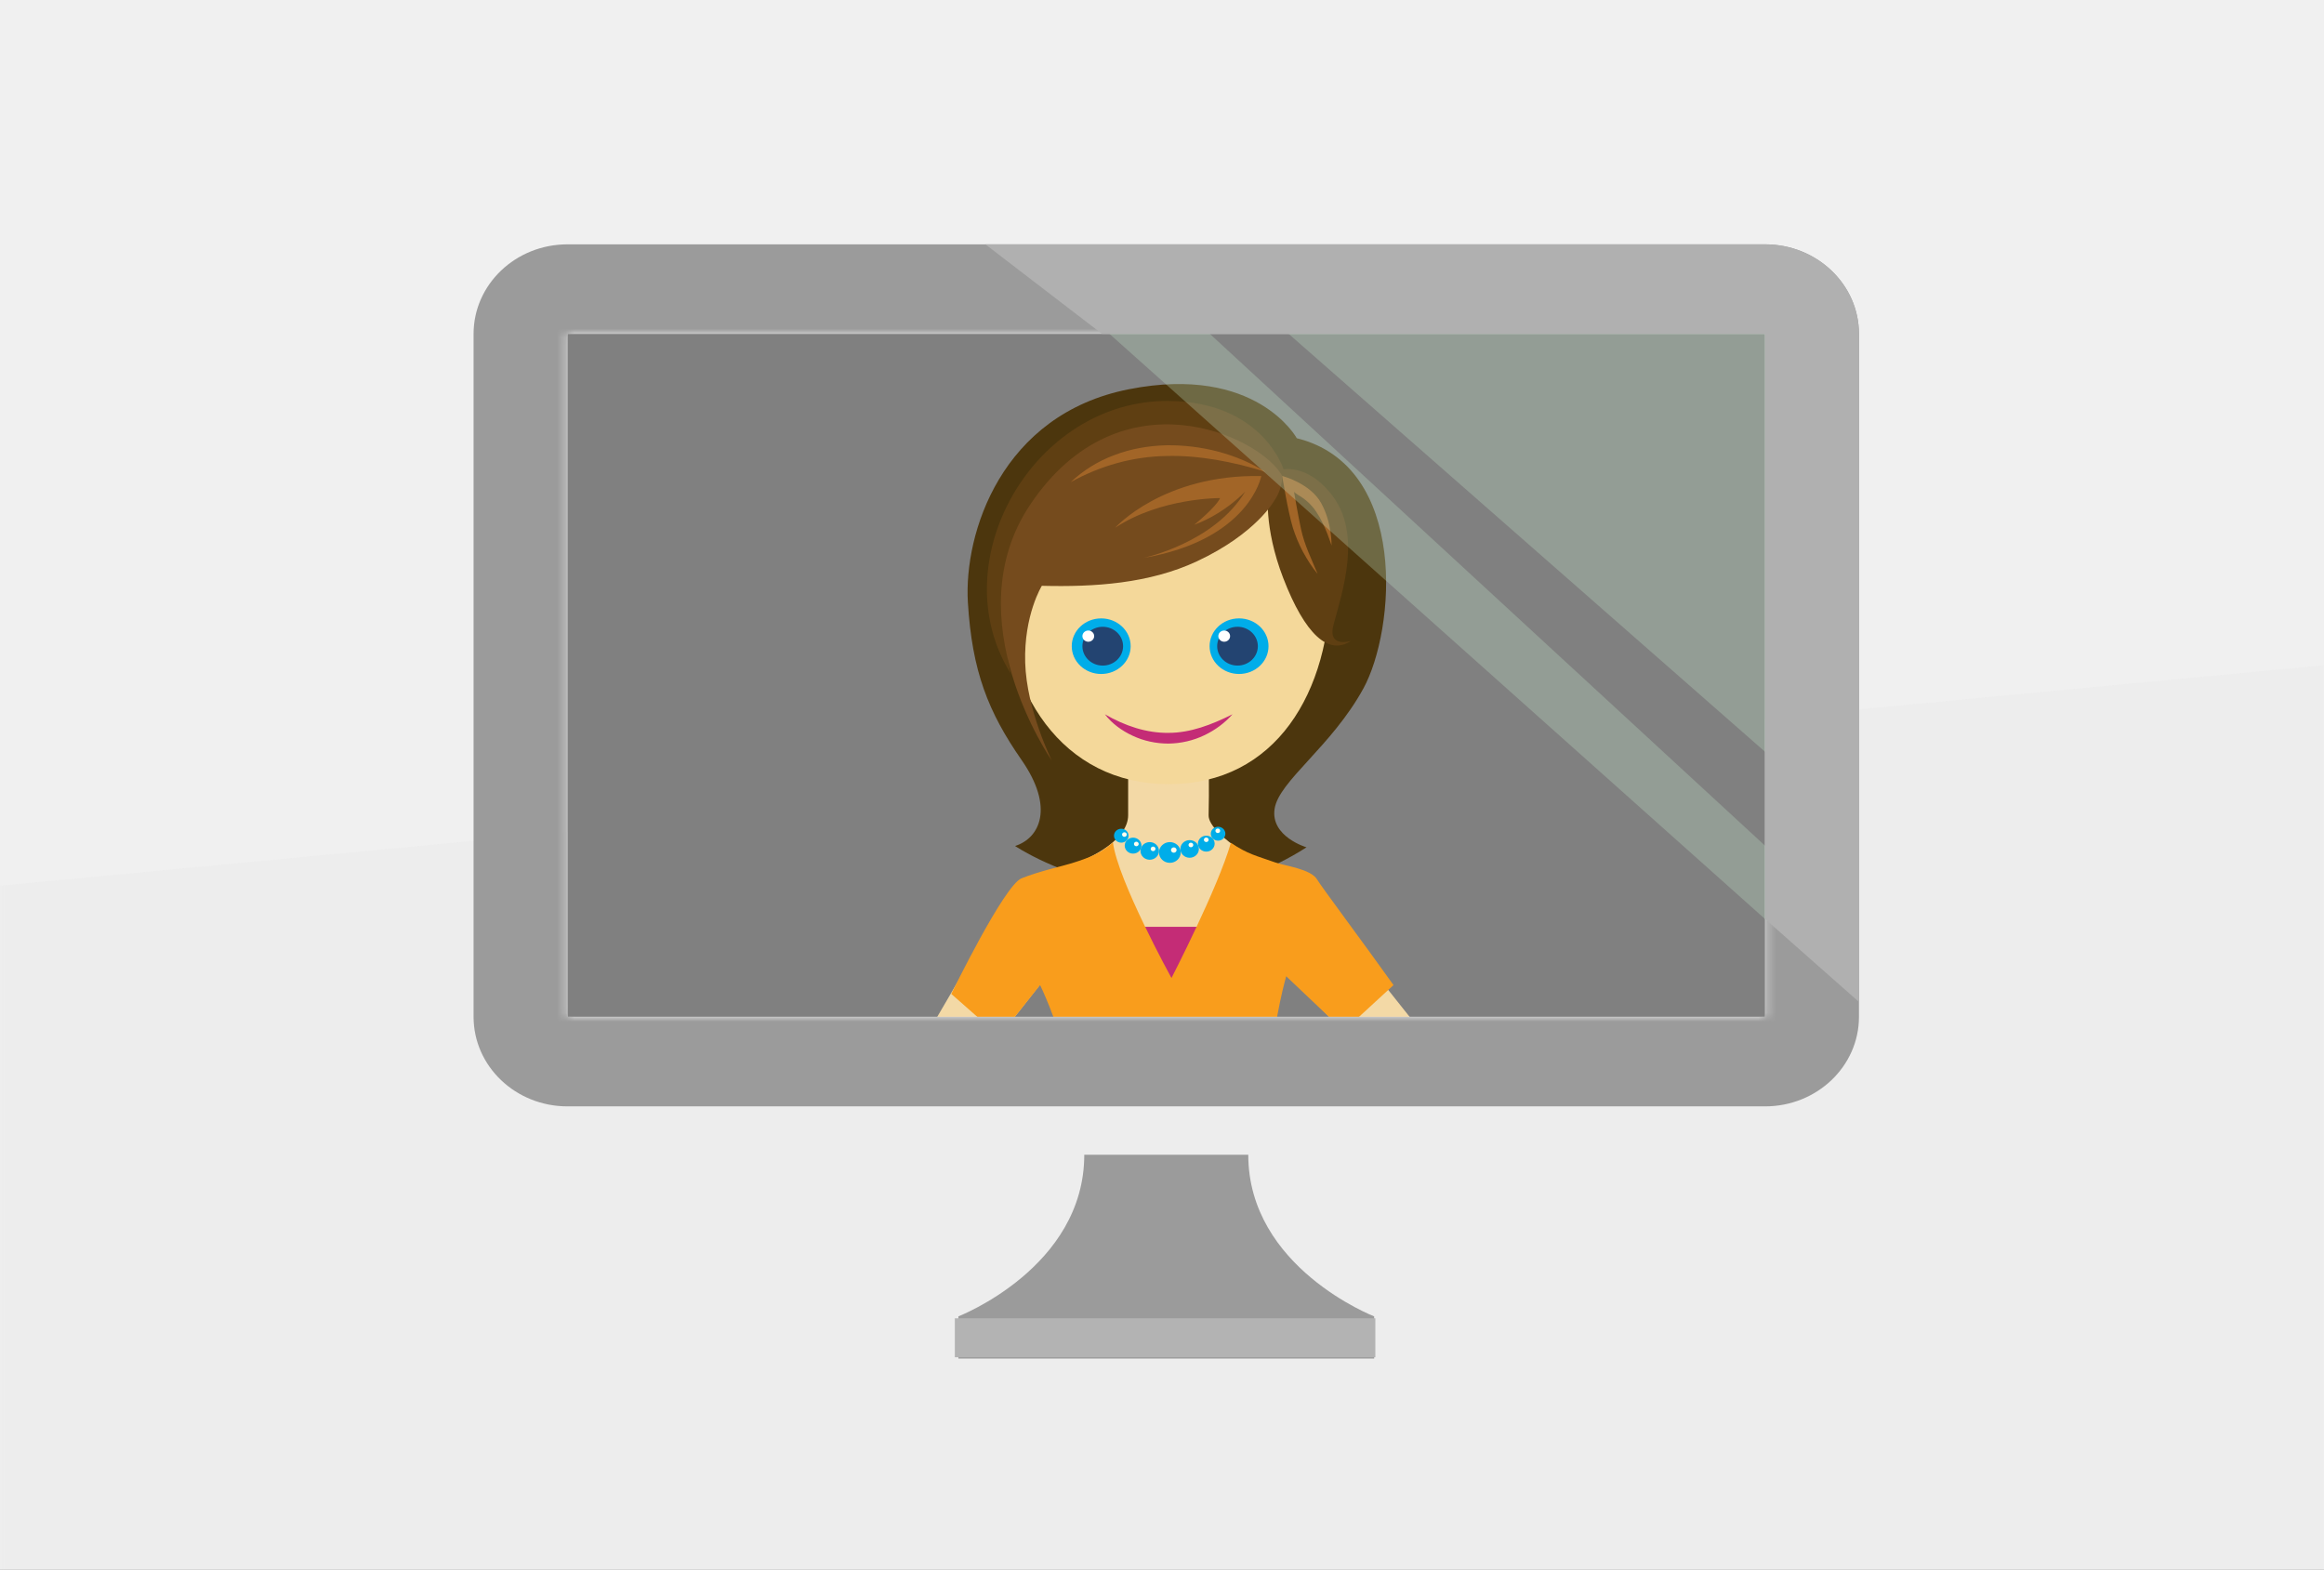 <?xml version="1.0" encoding="UTF-8" standalone="no"?>
<svg width="265px" height="179px" viewBox="0 0 265 179" version="1.1" xmlns="http://www.w3.org/2000/svg" xmlns:xlink="http://www.w3.org/1999/xlink">
    <rect x="0" y="0" width="265" height="179" fill="#808080" stroke="none"/>
    <!-- Generator: Sketch 3.8.2 (29753) - http://www.bohemiancoding.com/sketch -->
    <title>blog-feature-image-default</title>
    <desc>Created with Sketch.</desc>
    <defs>
        <path d="M0,0.955 L265,0.955 L265,182.496 L0,182.496 L0,0.955 Z M64.707,117.95 L201.267,117.95 L201.267,40.078 L64.707,40.078 L64.707,117.95 Z" id="path-1"></path>
    </defs>
    <g id="Symbols" stroke="none" stroke-width="1" fill="none" fill-rule="evenodd">
        <g id="blog-feature-image-default">
            <g id="poppetje" transform="translate(103, 43.62)">
                <g id="Group-26" transform="translate(0.774, 0.018)">
                    <path d="M44.096,6.335 C44.096,6.335 39.507,-2.119 24.948,0.749 C10.389,3.618 6.117,17.205 6.591,25.055 C7.066,32.906 8.914,37.563 12.716,43.031 C16.467,48.426 14.82,51.928 11.972,52.834 C11.972,52.834 28.271,63.854 45.204,52.985 C45.204,52.985 41.089,51.777 41.564,48.606 C42.039,45.436 48.052,41.511 51.692,34.868 C55.332,28.225 56.914,9.505 44.096,6.335" id="Fill-2" fill="#4C360D"></path>
                    <path d="M7.833,77.553 L15.248,68.092 C15.248,68.092 16.864,70.846 18.131,77.553 L39.954,77.553 C40.663,70.198 41.622,66.079 41.622,66.079 L52.99,77.553 L61.124,77.553 C56.069,71.203 46.207,58.801 45.843,58.229 C45.352,57.46 44.705,55.677 43.544,55.72 C41.095,55.813 33.974,51.586 34.041,49.32 C34.118,46.71 34.041,42.442 34.041,42.442 L24.866,42.442 L24.866,49.32 C24.866,51.932 21.201,54.147 17.349,55.372 C13.496,56.597 11.457,57.988 11.457,57.988 L0.042,77.553 L7.833,77.553 Z" id="Fill-4" fill="#F3D9A6"></path>
                    <path d="M47.952,22.6 C47.952,35.342 41.67,45.784 29.49,45.784 C17.311,45.784 10.547,35.231 10.547,22.489 C10.547,9.744 17.517,8.449 29.696,8.449 C41.876,8.449 47.952,9.855 47.952,22.6" id="Fill-6" fill="#F4D89A"></path>
                    <path d="M25.152,30.049 C25.152,31.799 23.647,33.219 21.793,33.219 C19.937,33.219 18.435,31.799 18.435,30.049 C18.435,28.299 19.937,26.88 21.793,26.88 C23.647,26.88 25.152,28.299 25.152,30.049" id="Fill-8" fill="#00ADE9"></path>
                    <path d="M24.288,30.049 C24.288,31.27 23.249,32.262 21.969,32.262 C20.688,32.262 19.651,31.27 19.651,30.049 C19.651,28.829 20.688,27.837 21.969,27.837 C23.249,27.837 24.288,28.829 24.288,30.049" id="Fill-10" fill="#234471"></path>
                    <path d="M20.992,28.902 C20.992,29.255 20.691,29.544 20.322,29.544 C19.951,29.544 19.651,29.255 19.651,28.902 C19.651,28.55 19.951,28.264 20.322,28.264 C20.691,28.264 20.992,28.55 20.992,28.902" id="Fill-12" fill="#FFFFFF"></path>
                    <path d="M22.213,37.814 C24.511,39.143 26.972,39.964 29.465,39.933 C31.974,39.933 34.377,39.008 36.767,37.814 C35.889,38.801 34.791,39.62 33.546,40.21 C32.304,40.809 30.897,41.135 29.478,41.157 C28.06,41.159 26.643,40.857 25.392,40.267 C24.142,39.687 23.013,38.869 22.213,37.814" id="Fill-14" fill="#C42C76"></path>
                    <path d="M40.837,12.396 C40.837,12.396 40.274,16.384 42.551,22.286 C45.051,28.765 47.741,31.155 50.273,29.444 C50.273,29.444 47.538,30.334 48.295,27.557 C49.324,23.783 51.44,17.406 48.269,13.039 C45.54,9.281 42.593,9.883 42.593,9.883 C42.593,9.883 40.219,2.183 29.49,2.084 C14.079,1.941 3.506,20.451 11.497,33.208 C11.497,33.208 8.887,23.404 14.346,22.791 C19.803,22.178 39.341,15.665 40.837,12.09" id="Fill-16" fill="#5F3F12"></path>
                    <path d="M41.551,13.417 C41.551,13.417 39.519,17.19 32.702,20.375 C27.285,22.906 21.038,23.314 15.025,23.163 C15.025,23.163 12.967,26.484 13.126,31.919 C13.284,37.354 16.165,43.096 16.165,43.096 C16.165,43.096 4.93,26.942 13.712,13.883 C23.983,-1.387 39.982,6.109 42.435,10.638 C42.435,10.638 42.474,12.099 41.551,13.417" id="Fill-18" fill="#754B1D"></path>
                    <path d="M26.59,19.991 C26.59,19.991 34.674,18.306 38.217,12.409 C38.217,12.409 35.889,14.937 32.403,16.2 C32.403,16.2 34.875,14.22 35.349,13.161 C35.349,13.161 28.596,13.098 23.38,16.546 C23.38,16.546 28.861,10.419 40.046,10.649 C40.046,10.649 38.709,17.923 26.59,19.991" id="Fill-20" fill="#A26527"></path>
                    <path d="M40.556,10.189 C38.699,9.569 36.813,9.138 34.926,8.802 C33.036,8.49 31.132,8.307 29.238,8.362 C25.436,8.419 21.731,9.45 18.321,11.338 C19.726,10.02 21.427,8.945 23.306,8.254 C25.175,7.539 27.194,7.191 29.207,7.138 C33.227,7.084 37.253,8.122 40.556,10.189" id="Fill-22" fill="#A26527"></path>
                    <path d="M46.469,21.803 C45.819,21.037 45.294,20.182 44.81,19.308 C44.336,18.426 43.953,17.497 43.647,16.54 C43.066,14.63 42.434,10.638 42.434,10.638 C42.434,10.638 45.61,11.449 46.874,13.728 C48.137,16.007 48.058,18.574 48.058,18.574 C48.058,18.574 47.367,16.273 46.317,14.724 C45.267,13.175 44.229,12.904 43.785,12.46 C43.785,12.46 44.182,14.841 44.576,16.687 C44.978,18.537 45.716,19.98 46.469,21.803" id="Fill-24" fill="#A26527"></path>
                </g>
                <g transform="translate(5, 26.189)">
                    <polygon id="Fill-31" fill="#C42C76" points="18.829 35.881 31.33 35.881 26.108 45.392"></polygon>
                    <path d="M10.591,42.523 C10.591,42.523 10.678,41.736 10.717,40.551 C10.756,39.367 10.753,37.784 10.577,36.215 C10.534,35.823 10.476,35.433 10.412,35.05 C10.341,34.669 10.271,34.293 10.184,33.934 C10.097,33.575 9.997,33.232 9.893,32.911 C9.841,32.749 9.79,32.593 9.729,32.445 C9.674,32.296 9.617,32.152 9.553,32.019 C9.435,31.747 9.308,31.505 9.186,31.297 C9.122,31.194 9.062,31.098 9.007,31.009 C8.946,30.924 8.889,30.846 8.838,30.775 C8.741,30.629 8.638,30.535 8.579,30.461 C8.517,30.39 8.484,30.352 8.484,30.352 L8.496,30.34 C8.496,30.34 8.532,30.375 8.6,30.442 C8.665,30.511 8.777,30.6 8.886,30.739 C8.944,30.807 9.008,30.882 9.077,30.964 C9.138,31.051 9.204,31.146 9.274,31.247 C9.408,31.453 9.555,31.69 9.683,31.963 C9.752,32.098 9.814,32.242 9.875,32.392 C9.942,32.541 9.998,32.698 10.056,32.86 C10.176,33.183 10.267,33.534 10.357,33.897 C10.444,34.26 10.518,34.639 10.579,35.025 C10.635,35.413 10.685,35.807 10.72,36.202 C10.869,37.782 10.849,39.369 10.78,40.554 C10.713,41.74 10.609,42.525 10.609,42.525 L10.591,42.523 Z" id="Fill-33" fill="#064C6C"></path>
                    <path d="M38.653,41.518 C38.653,41.518 38.602,40.769 38.628,39.644 C38.649,38.52 38.762,37.018 39.058,35.54 C39.135,35.171 39.217,34.803 39.317,34.445 C39.414,34.086 39.526,33.736 39.654,33.404 C39.714,33.237 39.782,33.076 39.851,32.918 C39.915,32.759 39.992,32.609 40.066,32.463 C40.217,32.172 40.376,31.904 40.538,31.666 C40.614,31.544 40.702,31.437 40.783,31.333 C40.862,31.228 40.942,31.132 41.024,31.047 C41.176,30.868 41.33,30.73 41.456,30.618 C41.58,30.502 41.694,30.43 41.764,30.373 C41.836,30.318 41.874,30.289 41.874,30.289 L41.886,30.302 C41.886,30.302 41.85,30.334 41.783,30.394 C41.718,30.457 41.611,30.536 41.499,30.66 C41.386,30.782 41.244,30.925 41.103,31.108 C41.028,31.196 40.954,31.294 40.883,31.401 C40.81,31.507 40.73,31.616 40.659,31.738 C40.507,31.976 40.36,32.243 40.221,32.533 C40.084,32.824 39.942,33.132 39.821,33.462 C39.694,33.789 39.587,34.135 39.479,34.487 C39.373,34.84 39.282,35.202 39.198,35.567 C38.877,37.029 38.741,38.525 38.69,39.646 C38.638,40.768 38.671,41.517 38.671,41.517 L38.653,41.518 Z" id="Fill-35" fill="#064C6C"></path>
                    <path d="M29.928,3.878 C29.928,5.628 31.433,7.047 33.287,7.047 C35.143,7.047 36.645,5.628 36.645,3.878 C36.645,2.127 35.143,0.708 33.287,0.708 C31.433,0.708 29.928,2.127 29.928,3.878" id="Fill-37" fill="#00ADE9"></path>
                    <path d="M30.792,3.877 C30.792,5.098 31.831,6.09 33.111,6.09 C34.391,6.09 35.429,5.098 35.429,3.877 C35.429,2.658 34.391,1.665 33.111,1.665 C31.831,1.665 30.792,2.658 30.792,3.877" id="Fill-39" fill="#234471"></path>
                    <path d="M30.923,2.731 C30.923,3.084 31.224,3.372 31.593,3.372 C31.964,3.372 32.265,3.084 32.265,2.731 C32.265,2.378 31.964,2.092 31.593,2.092 C31.224,2.092 30.923,2.378 30.923,2.731" id="Fill-41" fill="#FFFFFF"></path>
                    <path d="M26.635,27.402 C26.635,28.055 26.081,28.584 25.396,28.584 C24.711,28.584 24.156,28.055 24.156,27.402 C24.156,26.749 24.711,26.219 25.396,26.219 C26.081,26.219 26.635,26.749 26.635,27.402" id="Fill-43" fill="#00ADE9"></path>
                    <path d="M26.163,27.125 C26.163,27.293 26.02,27.43 25.844,27.43 C25.668,27.43 25.525,27.293 25.525,27.125 C25.525,26.957 25.668,26.821 25.844,26.821 C26.02,26.821 26.163,26.957 26.163,27.125" id="Fill-45" fill="#FFFEEF"></path>
                    <path d="M24.156,27.226 C24.156,27.782 23.684,28.233 23.101,28.233 C22.519,28.233 22.046,27.782 22.046,27.226 C22.046,26.67 22.519,26.219 23.101,26.219 C23.684,26.219 24.156,26.67 24.156,27.226" id="Fill-47" fill="#00ADE9"></path>
                    <path d="M23.755,26.99 C23.755,27.133 23.633,27.249 23.483,27.249 C23.333,27.249 23.211,27.133 23.211,26.99 C23.211,26.847 23.333,26.731 23.483,26.731 C23.633,26.731 23.755,26.847 23.755,26.99" id="Fill-49" fill="#FFFEEF"></path>
                    <path d="M22.156,26.622 C22.156,27.124 21.729,27.531 21.202,27.531 C20.676,27.531 20.249,27.124 20.249,26.622 C20.249,26.12 20.676,25.712 21.202,25.712 C21.729,25.712 22.156,26.12 22.156,26.622" id="Fill-51" fill="#00ADE9"></path>
                    <path d="M21.843,26.433 C21.843,26.576 21.722,26.691 21.572,26.691 C21.423,26.691 21.302,26.576 21.302,26.433 C21.302,26.291 21.423,26.175 21.572,26.175 C21.722,26.175 21.843,26.291 21.843,26.433" id="Fill-53" fill="#FFFEEF"></path>
                    <path d="M20.688,25.49 C20.688,25.928 20.316,26.282 19.857,26.282 C19.398,26.282 19.026,25.928 19.026,25.49 C19.026,25.052 19.398,24.697 19.857,24.697 C20.316,24.697 20.688,25.052 20.688,25.49" id="Fill-55" fill="#00ADE9"></path>
                    <path d="M20.485,25.358 C20.485,25.501 20.364,25.616 20.214,25.616 C20.065,25.616 19.944,25.501 19.944,25.358 C19.944,25.216 20.065,25.1 20.214,25.1 C20.364,25.1 20.485,25.216 20.485,25.358" id="Fill-57" fill="#FFFEEF"></path>
                    <path d="M26.596,26.999 C26.596,27.555 27.068,28.006 27.651,28.006 C28.234,28.006 28.706,27.555 28.706,26.999 C28.706,26.443 28.234,25.993 27.651,25.993 C27.068,25.993 26.596,26.443 26.596,26.999" id="Fill-59" fill="#00ADE9"></path>
                    <path d="M27.524,26.546 C27.524,26.69 27.646,26.806 27.796,26.806 C27.946,26.806 28.068,26.69 28.068,26.546 C28.068,26.403 27.946,26.287 27.796,26.287 C27.646,26.287 27.524,26.403 27.524,26.546" id="Fill-61" fill="#FFFEEF"></path>
                    <path d="M28.597,26.396 C28.597,26.898 29.023,27.305 29.55,27.305 C30.077,27.305 30.503,26.898 30.503,26.396 C30.503,25.893 30.077,25.486 29.55,25.486 C29.023,25.486 28.597,25.893 28.597,26.396" id="Fill-63" fill="#00ADE9"></path>
                    <path d="M29.276,25.955 C29.276,26.098 29.397,26.213 29.547,26.213 C29.696,26.213 29.817,26.098 29.817,25.955 C29.817,25.812 29.696,25.697 29.547,25.697 C29.397,25.697 29.276,25.812 29.276,25.955" id="Fill-65" fill="#FFFEEF"></path>
                    <path d="M30.064,25.263 C30.064,25.701 30.436,26.056 30.895,26.056 C31.354,26.056 31.726,25.701 31.726,25.263 C31.726,24.825 31.354,24.471 30.895,24.471 C30.436,24.471 30.064,24.825 30.064,25.263" id="Fill-67" fill="#00ADE9"></path>
                    <path d="M30.592,24.93 C30.592,25.073 30.713,25.188 30.862,25.188 C31.012,25.188 31.133,25.073 31.133,24.93 C31.133,24.788 31.012,24.672 30.862,24.672 C30.713,24.672 30.592,24.788 30.592,24.93" id="Fill-69" fill="#FFFEEF"></path>
                    <path d="M10.6,42.524 C10.6,42.524 12.509,46.394 13.726,51.381 L36.926,51.381 C37.382,45.944 38.662,41.518 38.662,41.518 L45.227,47.744 L50.9,42.524 C47.732,38.073 42.589,31.188 42.196,30.497 C41.511,29.289 38.484,28.922 37.396,28.534 C35.205,27.753 34.351,27.628 32.353,26.304 C30.855,31.503 25.58,41.719 25.58,41.719 C25.58,41.719 19.462,30.597 18.907,26.262 C17.477,27.488 16.378,27.949 14.187,28.635 C13.101,28.975 10.494,29.541 8.49,30.346 C6.485,31.151 0.472,43.531 0.472,43.531 L5.958,48.362 L10.6,42.524 Z" id="Fill-71" fill="#F99D1C"></path>
                </g>
            </g>
            <g id="bg-monitor" transform="translate(0, -2)">
                <mask id="mask-2" fill="white">
                    <use xlink:href="#path-1"></use>
                </mask>
                <use id="Combined-Shape" fill="#F0F0F0" xlink:href="#path-1"></use>
                <path d="M64.707,96.868 L-12,104.147 L-12,193.962 L276,193.962 L276,76.819 L201.267,83.91 L201.267,117.95 L64.707,117.95 L64.707,96.868 Z" id="Combined-Shape" fill="#DEDEDE" opacity="0.44" mask="url(#mask-2)"></path>
                <g id="Group-85" mask="url(#mask-2)">
                    <g transform="translate(54, 29.809)">
                        <g id="monitor">
                            <path d="M147.267,0.054 L10.707,0.054 C4.794,0.054 -2.55250416e-05,4.628 -2.55250416e-05,10.269 L-2.55250416e-05,88.14 C-2.55250416e-05,93.782 4.794,98.355 10.707,98.355 L147.267,98.355 C153.181,98.355 157.974,93.782 157.974,88.14 L157.974,10.269 C157.974,4.628 153.181,0.054 147.267,0.054 L147.267,0.054 Z M10.707,88.14 L147.267,88.14 L147.267,10.269 L10.707,10.269 L10.707,88.14 Z" id="Fill-75" fill="#9B9B9B"></path>
                        </g>
                        <g id="standaard" transform="translate(54.134, 103.736)">
                            <path d="M48.557,18.566 C48.557,18.566 34.203,13.014 34.203,0.134 L15.503,0.134 C15.503,13.014 1.149,18.566 1.149,18.566 L1.149,23.377 L48.557,23.377 L48.557,18.566 Z" id="Fill-78" fill="#9B9B9B"></path>
                            <polygon id="Fill-83" fill="#B3B3B3" points="0.742 23.229 48.693 23.229 48.693 18.788 0.742 18.788"></polygon>
                        </g>
                    </g>
                </g>
            </g>
            <polygon id="Fill-73" fill-opacity="0.3" fill="#BFE1C7" points="121.911 33.97 201.519 105.031 210.587 105.031 134.953 35.302 143.784 35.302 207.571 91.263 208.502 34.414"></polygon>
            <path d="M125.668,38.078 L201.267,38.078 L201.267,104.797 L211.974,114.254 L211.974,38.078 C211.974,32.437 207.181,27.863 201.267,27.863 L112.362,27.863 L125.668,38.078 Z" id="Fill-81" fill="#B0B0B0"></path>
        </g>
    </g>
</svg>